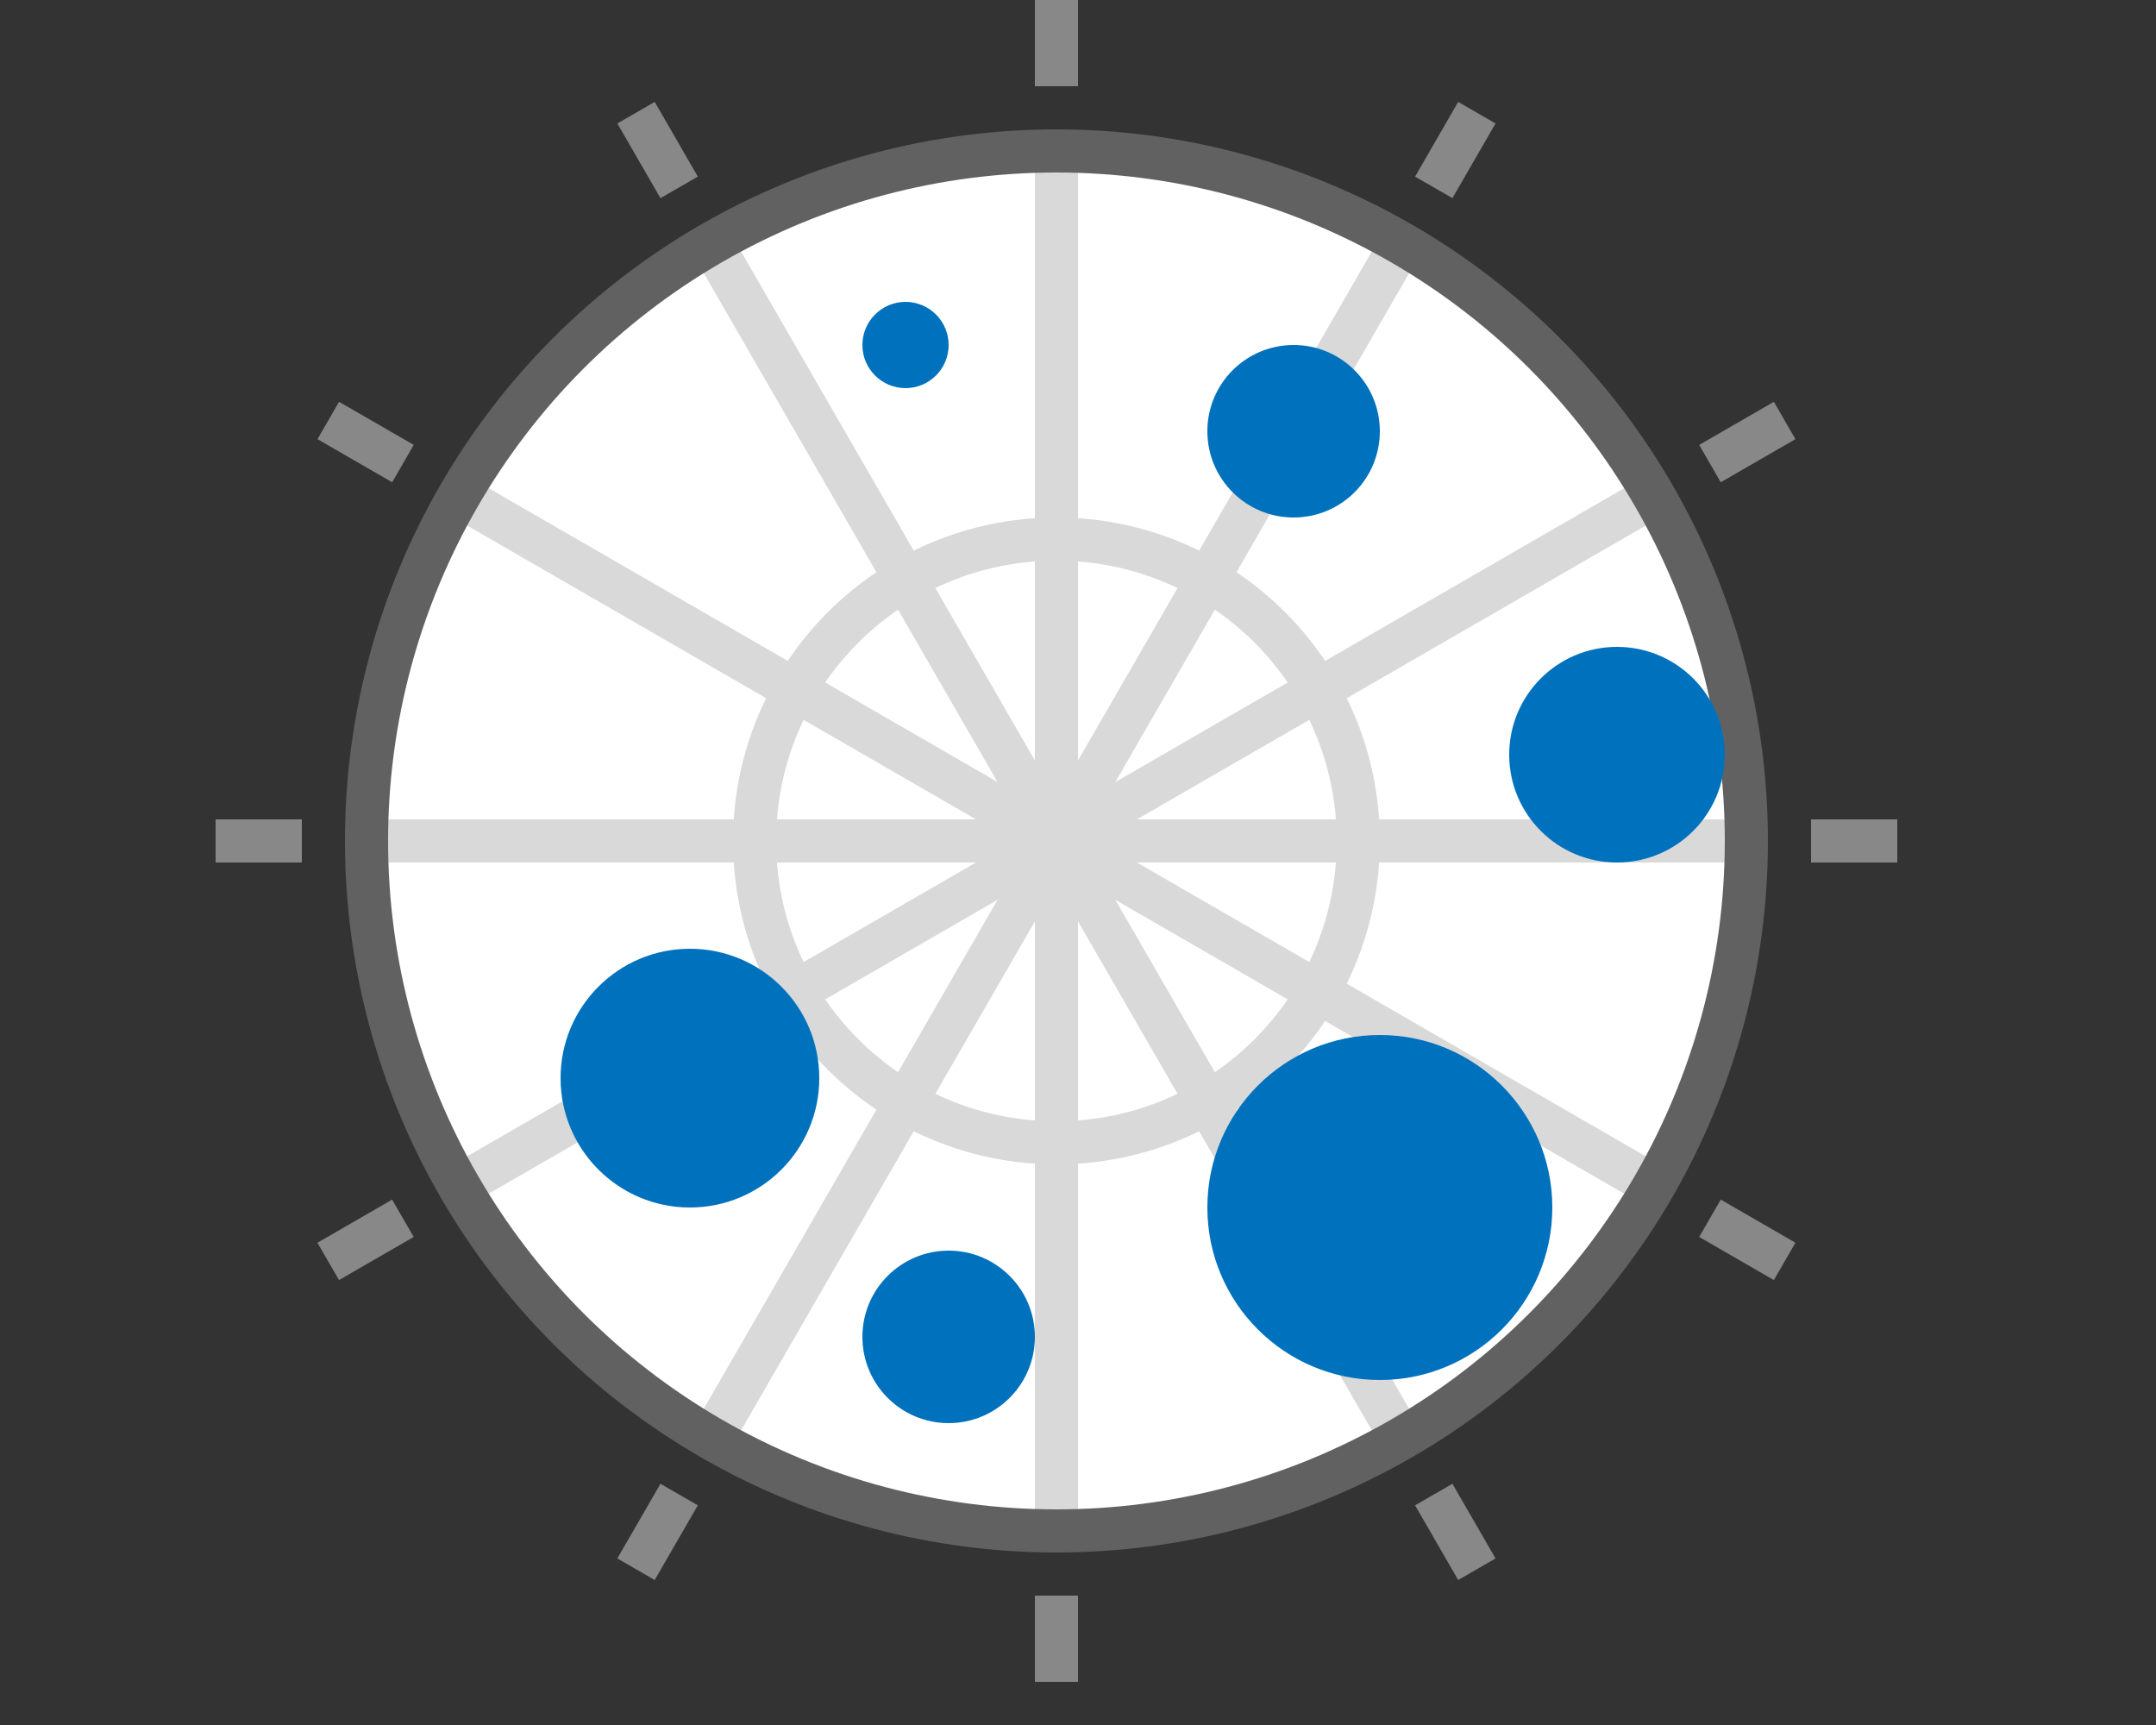<svg width="50" height="40" viewBox="0 0 50 40" fill="none" xmlns="http://www.w3.org/2000/svg">
<rect x="0" y="0" width="50" height="40" fill="#333333" stroke="none"/>
<circle cx="24.5" cy="19.5" r="16" fill="white"/>
<circle cx="24.5" cy="19.5" r="7" stroke="#D9D9D9"/>
<path d="M24.5 3.5V35.5" stroke="#D9D9D9"/>
<path d="M32.5 5.644L16.5 33.356" stroke="#D9D9D9"/>
<path d="M38.356 11.5L10.644 27.5" stroke="#D9D9D9"/>
<path d="M16.5 5.644L32.5 33.356" stroke="#D9D9D9"/>
<path d="M10.644 11.5L38.356 27.5" stroke="#D9D9D9"/>
<path d="M8.5 19.5L40.5 19.5" stroke="#D9D9D9"/>
<circle cx="24.5" cy="19.5" r="16" stroke="#616161"/>
<rect x="24" width="1" height="2" fill="#888888"/>
<rect x="24" y="37" width="1" height="2" fill="#888888"/>
<rect x="14.317" y="2.863" width="1" height="2" transform="rotate(-30 14.317 2.863)" fill="#888888"/>
<rect x="32.817" y="34.906" width="1" height="2" transform="rotate(-30 32.817 34.906)" fill="#888888"/>
<rect x="7.363" y="10.183" width="1" height="2" transform="rotate(-60 7.363 10.183)" fill="#888888"/>
<rect x="39.406" y="28.683" width="1" height="2" transform="rotate(-60 39.406 28.683)" fill="#888888"/>
<rect x="7" y="19" width="1" height="2" transform="rotate(90 7 19)" fill="#888888"/>
<rect x="44" y="19" width="1" height="2" transform="rotate(90 44 19)" fill="#888888"/>
<rect x="9.094" y="27.817" width="1" height="2" transform="rotate(60 9.094 27.817)" fill="#888888"/>
<rect x="41.138" y="9.317" width="1" height="2" transform="rotate(60 41.138 9.317)" fill="#888888"/>
<rect x="15.317" y="34.406" width="1" height="2" transform="rotate(30 15.317 34.406)" fill="#888888"/>
<rect x="33.817" y="2.363" width="1" height="2" transform="rotate(30 33.817 2.363)" fill="#888888"/>
<path d="M32 32C34.209 32 36 30.209 36 28C36 25.791 34.209 24 32 24C29.791 24 28 25.791 28 28C28 30.209 29.791 32 32 32Z" fill="#0072BD"/>
<path d="M16 28C17.657 28 19 26.657 19 25C19 23.343 17.657 22 16 22C14.343 22 13 23.343 13 25C13 26.657 14.343 28 16 28Z" fill="#0072BD"/>
<path d="M22 33C23.105 33 24 32.105 24 31C24 29.895 23.105 29 22 29C20.895 29 20 29.895 20 31C20 32.105 20.895 33 22 33Z" fill="#0072BD"/>
<path d="M37.5 20C38.881 20 40 18.881 40 17.5C40 16.119 38.881 15 37.5 15C36.119 15 35 16.119 35 17.5C35 18.881 36.119 20 37.5 20Z" fill="#0072BD"/>
<path d="M30 12C31.105 12 32 11.105 32 10C32 8.895 31.105 8 30 8C28.895 8 28 8.895 28 10C28 11.105 28.895 12 30 12Z" fill="#0072BD"/>
<path d="M21 9C21.552 9 22 8.552 22 8C22 7.448 21.552 7 21 7C20.448 7 20 7.448 20 8C20 8.552 20.448 9 21 9Z" fill="#0072BD"/>

</svg>
